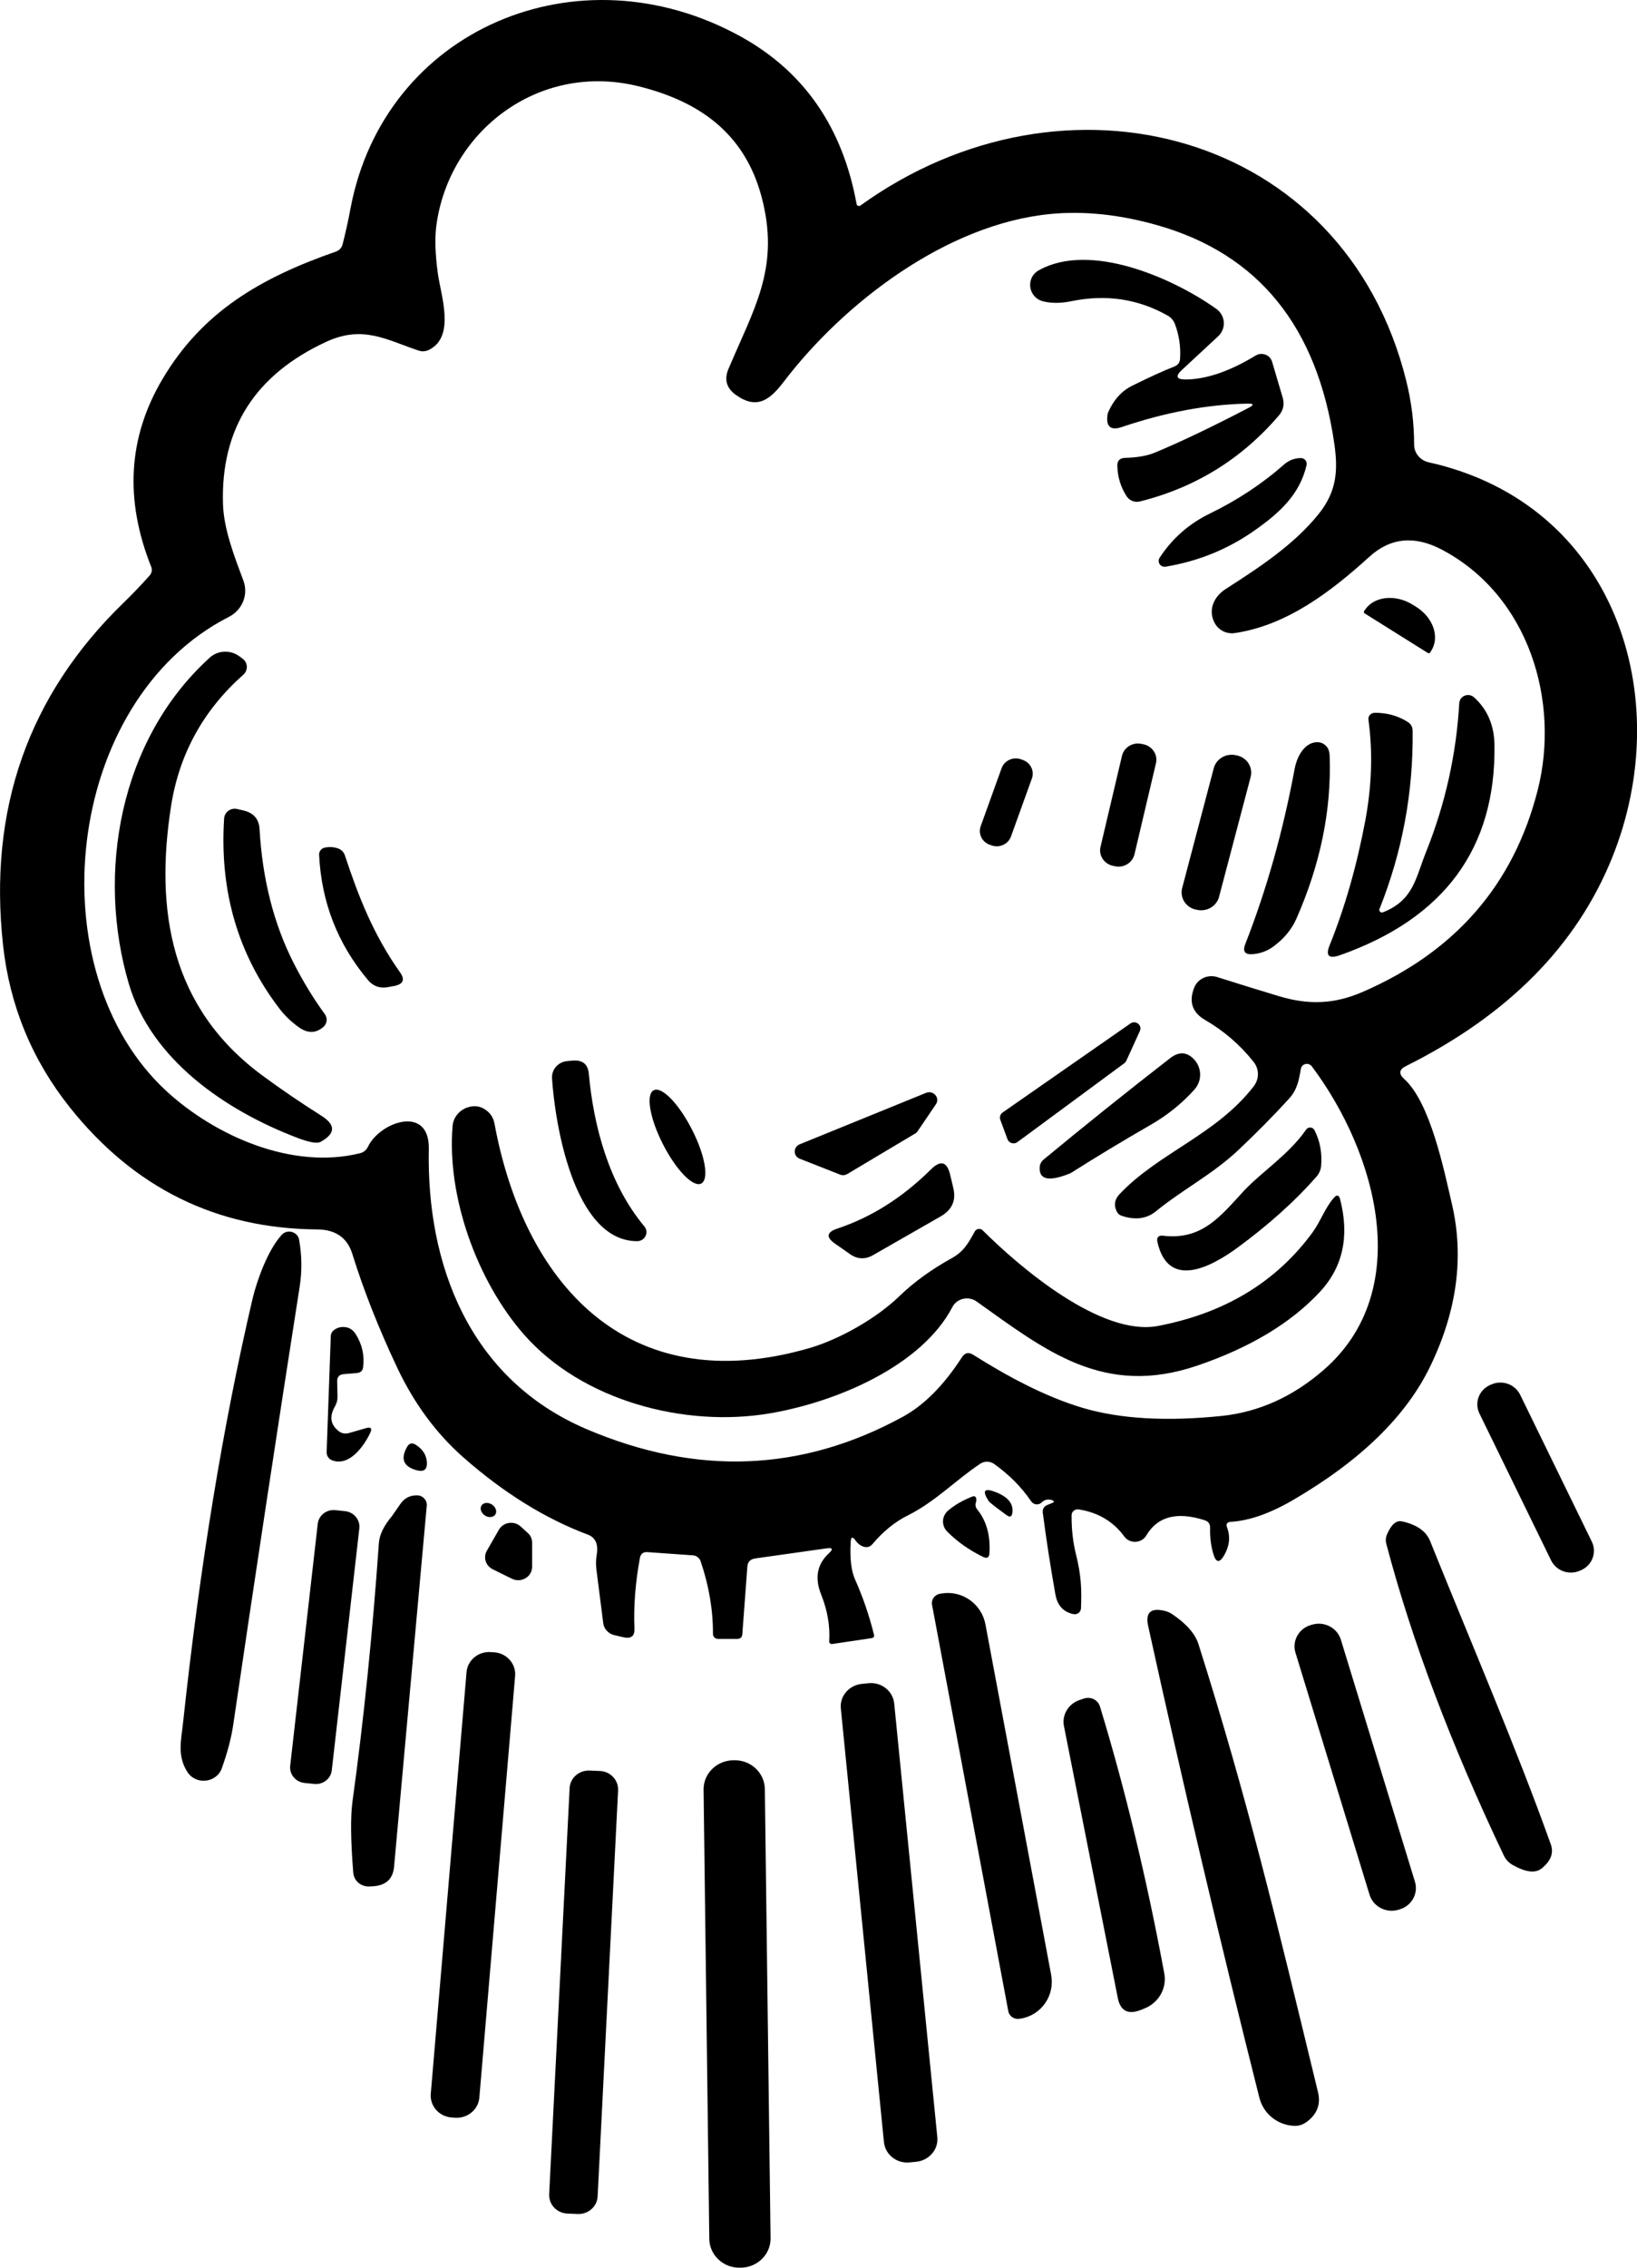 <svg width="130" height="180" viewBox="0 0 130 180" fill="none" xmlns="http://www.w3.org/2000/svg">
<g clip-path="url(#clip0_2096_575)">
<path d="M20.059 103.079C20.413 101.594 21.293 99.178 22.382 98.009C22.827 97.535 23.644 97.772 23.753 98.405C23.98 99.688 23.989 100.927 23.798 102.13C21.983 113.72 20.231 125.284 18.534 136.821C18.38 137.911 18.071 139.088 17.617 140.353C17.2 141.531 15.548 141.707 14.876 140.643C14.059 139.361 14.386 138.157 14.54 136.716C15.874 124.3 17.717 113.088 20.059 103.079Z" fill="black"/>
<path d="M26.775 109.643L26.802 110.847C26.811 111.128 26.739 111.392 26.593 111.647C26.149 112.429 26.239 113.07 26.875 113.58C27.12 113.782 27.401 113.834 27.719 113.747L29.035 113.369C29.462 113.246 29.58 113.369 29.389 113.764C28.899 114.775 27.773 116.4 26.403 115.926C26.113 115.829 25.931 115.557 25.94 115.258L26.267 106.102C26.267 105.856 26.376 105.663 26.584 105.531C26.857 105.346 27.165 105.294 27.501 105.355C27.819 105.417 28.073 105.61 28.264 105.926C28.763 106.726 28.953 107.587 28.835 108.527C28.799 108.808 28.636 108.958 28.345 108.984L27.311 109.072C26.948 109.098 26.766 109.292 26.775 109.643Z" fill="black"/>
<path d="M126.415 122.376C126.823 123.219 126.451 124.23 125.58 124.625L125.498 124.66C124.627 125.064 123.592 124.704 123.175 123.852L117.484 112.192C117.075 111.348 117.448 110.337 118.319 109.942L118.401 109.907C119.272 109.503 120.307 109.863 120.724 110.715L126.415 122.376Z" fill="black"/>
<path d="M32.339 114.828C32.502 114.555 32.72 114.502 33.001 114.669C33.564 115.021 33.864 115.487 33.9 116.058C33.936 116.646 33.664 116.866 33.074 116.699C32.03 116.409 31.785 115.785 32.339 114.828Z" fill="black"/>
<path d="M79.926 120.258C79.055 119.625 78.583 119.256 78.51 119.142C77.966 118.298 78.165 118.07 79.118 118.456C80.062 118.834 80.489 119.37 80.398 120.073C80.353 120.398 80.198 120.46 79.926 120.258Z" fill="black"/>
<path d="M31.776 119.405C32.094 118.922 32.548 118.685 33.129 118.694C33.582 118.702 33.927 119.08 33.891 119.511L31.295 148.165C31.213 149.123 30.669 149.641 29.68 149.72C29.571 149.729 29.471 149.729 29.371 149.738C28.699 149.79 28.109 149.307 28.055 148.657C27.846 146.082 27.828 144.193 27.991 142.998C28.881 136.557 29.58 129.721 30.088 122.49C30.133 121.822 30.478 121.11 31.123 120.346C31.177 120.275 31.395 119.959 31.776 119.405Z" fill="black"/>
<path d="M77.603 119.809C78.338 120.714 78.665 121.883 78.574 123.307C78.546 123.64 78.383 123.728 78.066 123.579C76.967 123.043 76.023 122.375 75.225 121.576C74.753 121.101 74.78 120.354 75.279 119.915C75.787 119.475 76.423 119.106 77.194 118.799C77.385 118.72 77.494 118.781 77.53 118.966C77.539 119.063 77.53 119.15 77.503 119.247C77.43 119.449 77.466 119.642 77.603 119.809Z" fill="black"/>
<path d="M39.328 120.232C39.155 120.46 38.774 120.486 38.483 120.275C38.193 120.073 38.084 119.722 38.248 119.485C38.411 119.256 38.801 119.23 39.092 119.441C39.382 119.643 39.491 119.994 39.328 120.232Z" fill="black"/>
<path d="M26.349 140.512C26.276 141.188 25.65 141.68 24.942 141.601L24.17 141.522C23.471 141.443 22.972 140.837 23.045 140.16L25.232 120.961C25.305 120.284 25.931 119.792 26.639 119.871L27.411 119.95C28.109 120.029 28.609 120.636 28.536 121.312L26.349 140.512Z" fill="black"/>
<path d="M113.563 122.305C116.803 130.345 120.406 138.71 123.156 146.399C123.401 147.093 123.156 147.726 122.421 148.314C121.922 148.71 121.16 148.613 120.125 148.033C119.807 147.849 119.562 147.585 119.417 147.269C115.215 138.438 112.111 130.196 110.096 122.56C110.023 122.305 110.041 122.033 110.15 121.787C110.486 121.005 110.885 120.662 111.33 120.759C112.501 121.013 113.245 121.532 113.563 122.305Z" fill="black"/>
<path d="M40.644 125.31L39.128 124.563C38.565 124.282 38.357 123.614 38.665 123.087L39.618 121.426C39.963 120.82 40.807 120.688 41.334 121.154L41.896 121.664C42.132 121.866 42.259 122.147 42.259 122.454V124.361C42.259 125.161 41.388 125.679 40.644 125.31Z" fill="black"/>
<path d="M74.017 127.384C73.936 126.98 74.217 126.584 74.644 126.505L74.761 126.488C76.386 126.206 77.947 127.296 78.256 128.93L83.475 156.75C83.783 158.384 82.712 159.939 81.097 160.221L80.979 160.238C80.552 160.317 80.144 160.045 80.071 159.632L74.017 127.384Z" fill="black"/>
<path d="M95.183 130.53C99.041 142.726 101.255 151.979 104.668 166.073C104.886 166.969 104.632 167.716 103.915 168.314C103.57 168.604 103.216 168.744 102.862 168.744C101.51 168.727 100.339 167.813 100.012 166.512C96.862 154.008 93.922 141.531 91.181 129.071C90.945 128.008 91.371 127.604 92.469 127.859C92.696 127.911 92.905 127.999 93.096 128.131C94.221 128.887 94.92 129.686 95.183 130.53Z" fill="black"/>
<path d="M112.365 149.36C112.655 150.3 112.102 151.293 111.13 151.565L111.04 151.592C110.068 151.873 109.052 151.337 108.761 150.397L102.88 131.189C102.59 130.248 103.143 129.255 104.114 128.983L104.205 128.957C105.176 128.675 106.193 129.211 106.483 130.152L112.365 149.36Z" fill="black"/>
<path d="M38.066 166.503C37.984 167.461 37.113 168.173 36.124 168.094L35.851 168.076C34.862 167.997 34.127 167.153 34.209 166.196L37.05 132.726C37.131 131.769 38.002 131.057 38.992 131.136L39.264 131.153C40.253 131.233 40.989 132.076 40.907 133.034L38.066 166.503Z" fill="black"/>
<path d="M74.435 169.631C74.535 170.615 73.79 171.485 72.765 171.591L72.22 171.643C71.204 171.74 70.296 171.02 70.196 170.027L66.774 135.617C66.674 134.633 67.419 133.763 68.444 133.658L68.989 133.605C70.005 133.508 70.913 134.229 71.013 135.222L74.435 169.631Z" fill="black"/>
<path d="M85.707 134.949L86.071 134.826C86.606 134.642 87.187 134.923 87.35 135.45C89.347 141.996 91.053 149.061 92.46 156.644C92.678 157.822 92.016 158.981 90.872 159.43L90.591 159.544C89.574 159.939 88.966 159.614 88.766 158.577L84.491 137.005C84.319 136.127 84.836 135.257 85.707 134.949Z" fill="black"/>
<path d="M61.193 177.663C61.211 178.937 60.149 179.983 58.833 180H58.742C57.426 180.018 56.346 178.99 56.328 177.716L55.874 142.058C55.856 140.784 56.917 139.738 58.234 139.721H58.324C59.64 139.703 60.721 140.731 60.739 142.006L61.193 177.663Z" fill="black"/>
<path d="M47.46 174.341C47.424 175.15 46.707 175.774 45.872 175.738L45.055 175.703C44.22 175.668 43.575 174.983 43.612 174.166L45.236 141.935C45.273 141.127 45.99 140.503 46.825 140.538L47.642 140.573C48.477 140.608 49.121 141.294 49.085 142.111L47.46 174.341Z" fill="black"/>
<path d="M113.454 36.694C112.782 36.545 112.301 35.965 112.301 35.297C112.301 33.592 112.092 31.905 111.675 30.227C106.746 10.386 84.546 4.622 68.326 16.317C68.208 16.396 68.045 16.335 68.027 16.203C66.92 10.114 63.852 5.676 58.824 2.9C45.944 -4.209 30.505 2.284 27.828 16.581C27.655 17.521 27.447 18.452 27.211 19.375C27.138 19.674 26.948 19.876 26.648 19.981C20.721 22.046 16.074 24.735 12.906 30.086C10.175 34.691 9.875 39.655 12.008 44.989C12.099 45.226 12.053 45.481 11.89 45.674C11.255 46.386 10.565 47.115 9.811 47.845C2.242 55.19 -0.944 64.258 0.245 75.049C0.781 79.855 2.55 84.143 5.564 87.922C10.656 94.301 17.191 97.526 25.187 97.587C26.648 97.596 27.583 98.246 27.982 99.538C28.863 102.376 30.043 105.381 31.54 108.553C32.883 111.4 34.635 113.773 36.786 115.671C40.008 118.509 43.321 120.556 46.707 121.822C47.07 121.953 47.333 122.27 47.397 122.648C47.442 122.885 47.433 123.14 47.387 123.403C47.324 123.781 47.315 124.168 47.36 124.563L47.905 128.834C47.959 129.299 48.313 129.677 48.785 129.791L49.511 129.958C50.119 130.099 50.41 129.87 50.383 129.264C50.31 127.507 50.455 125.635 50.818 123.658C50.882 123.333 51.081 123.175 51.417 123.201L55.021 123.456C55.302 123.474 55.547 123.658 55.638 123.922C56.3 125.864 56.627 127.788 56.618 129.704C56.618 129.914 56.8 130.09 57.017 130.09H58.533C58.796 130.09 58.932 129.967 58.951 129.712L59.35 124.352C59.377 123.974 59.586 123.764 59.976 123.702L65.64 122.902C66.121 122.832 66.184 122.964 65.83 123.289C64.886 124.159 64.678 125.249 65.213 126.575C65.712 127.832 65.93 129.071 65.849 130.292C65.84 130.415 65.957 130.512 66.085 130.494L69.216 130.029C69.379 130.002 69.443 129.914 69.406 129.756C69.034 128.254 68.535 126.786 67.9 125.363C67.6 124.686 67.482 123.702 67.555 122.41C67.573 121.98 67.709 121.936 67.954 122.296C68.109 122.516 68.308 122.674 68.553 122.762C68.844 122.858 69.089 122.797 69.288 122.56C70.151 121.54 71.086 120.785 72.084 120.293C74.29 119.186 75.842 117.525 77.838 116.189C78.174 115.961 78.628 115.97 78.955 116.207C80.144 117.059 81.124 118.043 81.895 119.177C82.086 119.449 82.476 119.493 82.712 119.265C82.948 119.036 83.221 118.975 83.538 119.071C83.747 119.15 83.747 119.229 83.538 119.309L83.193 119.449C82.903 119.563 82.776 119.774 82.812 120.082C83.085 122.182 83.42 124.343 83.811 126.549C83.965 127.436 84.446 127.955 85.245 128.122C85.544 128.183 85.826 127.972 85.844 127.674C85.907 126.127 85.862 125.046 85.444 123.359C85.208 122.419 85.09 121.391 85.099 120.275C85.099 119.985 85.363 119.766 85.662 119.809C87.214 120.055 88.421 120.776 89.284 121.962C89.728 122.56 90.654 122.516 91.035 121.874C91.925 120.372 93.459 119.968 95.646 120.662C95.964 120.758 96.109 120.969 96.1 121.294C96.082 122.024 96.163 122.7 96.354 123.342C96.563 124.054 96.853 124.089 97.225 123.438C97.643 122.7 97.716 121.971 97.452 121.259C97.334 120.969 97.443 120.811 97.761 120.794C99.222 120.706 100.865 120.126 102.689 119.063C108.072 115.926 111.711 112.367 113.608 108.395C115.705 104.028 116.277 99.758 115.305 95.584C114.679 92.904 113.59 87.509 111.512 85.646C111.058 85.233 111.103 84.89 111.657 84.618C119.744 80.585 125.199 75.075 128.021 68.09C133.177 55.349 128.275 39.989 113.454 36.694ZM122.122 62.686C120.216 70.216 115.56 75.567 108.162 78.757C105.957 79.697 103.942 79.794 101.537 79.064C99.912 78.572 98.278 78.072 96.654 77.553C95.918 77.325 95.12 77.685 94.838 78.388C94.394 79.504 94.675 80.365 95.701 80.963C97.18 81.815 98.469 82.922 99.549 84.284C100.003 84.846 100.012 85.628 99.576 86.208C96.617 90.066 91.997 91.507 88.902 94.793C88.512 95.206 88.439 95.663 88.685 96.164C88.766 96.331 88.893 96.445 89.084 96.507C90.164 96.867 91.072 96.744 91.807 96.138C93.949 94.398 96.272 93.229 98.333 91.296C99.721 89.987 101.056 88.642 102.335 87.245C103.025 86.498 103.143 85.769 103.307 84.838C103.379 84.424 103.924 84.302 104.178 84.644C109.315 91.489 112.374 102.411 105.14 108.72C102.68 110.864 99.966 112.086 97.008 112.393C92.633 112.841 88.957 112.631 85.98 111.752C82.948 110.847 79.944 109.212 77.294 107.543C76.931 107.306 76.631 107.367 76.395 107.727C74.952 109.959 73.382 111.541 71.685 112.464C63.67 116.839 55.302 117.165 46.561 113.43C37.258 109.45 33.864 100.364 34.054 91.208C34.127 87.649 30.16 89.038 29.217 91.032C29.09 91.296 28.881 91.463 28.581 91.542C23.19 92.869 17.127 90.171 13.279 86.665C2.823 77.114 5.092 55.639 18.171 48.969C19.242 48.425 19.741 47.203 19.332 46.096C18.625 44.198 17.771 42.028 17.708 40.007C17.526 34.032 20.258 29.744 25.904 27.134C28.826 25.781 30.687 26.976 33.246 27.828C33.537 27.925 33.818 27.898 34.091 27.758C36.187 26.686 34.998 23.426 34.762 21.651C34.563 20.157 34.526 18.927 34.644 17.969C35.606 10.483 42.713 4.903 50.655 6.836C55.892 8.119 59.395 10.896 60.602 16.115C61.837 21.413 59.858 24.533 57.852 29.278C57.489 30.13 57.698 30.833 58.47 31.369C60.158 32.555 61.183 31.694 62.264 30.271C67.038 24.023 75.188 17.776 83.429 16.985C86.107 16.73 88.939 17.029 91.925 17.881C99.93 20.157 104.604 25.921 105.957 35.183C106.274 37.344 106.156 39.014 104.713 40.806C102.762 43.24 99.966 45.068 97.334 46.755C96.354 47.379 95.891 48.504 96.508 49.532C96.826 50.05 97.434 50.34 98.051 50.252C102.199 49.646 105.712 46.948 108.743 44.198C110.413 42.678 112.328 42.485 114.498 43.627C121.432 47.282 123.892 55.674 122.122 62.686Z" fill="black"/>
<path d="M99.086 32.037C95.918 32.099 92.587 32.714 89.102 33.891C88.231 34.19 87.841 33.891 87.94 33.004C87.949 32.898 87.968 32.802 88.013 32.705C88.449 31.721 89.084 31.027 89.919 30.614C91.353 29.902 92.469 29.401 93.259 29.094C93.54 28.98 93.695 28.777 93.713 28.479C93.776 27.503 93.631 26.581 93.295 25.693C93.186 25.421 92.996 25.201 92.733 25.052C90.382 23.725 87.841 23.347 85.118 23.901C84.283 24.076 83.529 24.085 82.867 23.927C81.65 23.637 81.415 22.055 82.504 21.449C86.579 19.182 93.132 22.055 96.59 24.516C97.325 25.043 97.398 26.08 96.735 26.695L93.876 29.349C93.305 29.876 93.413 30.131 94.203 30.122C95.837 30.095 97.67 29.463 99.712 28.224C100.202 27.925 100.856 28.162 101.019 28.707L101.863 31.563C102.018 32.09 101.918 32.565 101.555 32.986C98.605 36.431 94.92 38.707 90.518 39.805C90.119 39.902 89.71 39.743 89.483 39.41C89.011 38.698 88.757 37.889 88.73 36.984C88.721 36.563 88.93 36.352 89.365 36.343C90.309 36.317 91.072 36.185 91.662 35.947C93.722 35.095 96.227 33.9 99.177 32.362C99.603 32.143 99.567 32.029 99.086 32.037Z" fill="black"/>
<path d="M96.082 40.762C98.269 39.699 100.239 38.399 101.972 36.87C102.354 36.536 102.789 36.369 103.289 36.36C103.597 36.351 103.824 36.624 103.76 36.914C103.225 39.251 101.6 40.727 99.603 42.124C97.498 43.6 95.156 44.55 92.569 44.98C92.161 45.05 91.871 44.62 92.088 44.277C93.078 42.757 94.403 41.58 96.082 40.762Z" fill="black"/>
<path d="M108.371 48.688C108.308 48.644 108.29 48.565 108.326 48.504L108.398 48.407C109.116 47.326 110.822 47.142 112.192 48.003L112.465 48.17C113.835 49.031 114.362 50.604 113.636 51.693L113.572 51.79C113.536 51.851 113.445 51.869 113.381 51.825L108.371 48.688Z" fill="black"/>
<path d="M18.979 52.071L19.251 52.273C19.687 52.581 19.723 53.196 19.323 53.556C16.138 56.377 14.223 59.865 13.578 64.021C12.299 72.281 13.542 79.987 20.83 85.365C22.346 86.481 23.907 87.544 25.523 88.563C26.675 89.293 26.648 89.978 25.459 90.637C25.187 90.786 24.579 90.681 23.644 90.329C17.835 88.124 12.017 84.073 10.238 78.116C7.651 69.381 9.448 58.732 16.664 52.194C17.299 51.623 18.271 51.57 18.979 52.071Z" fill="black"/>
<path d="M109.832 72.413C112.247 71.455 112.41 69.724 113.245 67.633C114.77 63.828 115.65 59.892 115.886 55.806C115.923 55.235 116.621 54.962 117.057 55.349C118.119 56.307 118.655 57.563 118.682 59.119C118.8 67.326 114.706 72.896 106.402 75.823C105.521 76.13 105.249 75.866 105.594 75.023C106.801 72.035 107.745 68.731 108.426 65.12C108.943 62.335 109.025 59.663 108.671 57.124C108.634 56.834 108.861 56.588 109.161 56.579C110.15 56.57 111.021 56.816 111.784 57.3C112.047 57.467 112.174 57.695 112.183 58.003C112.238 62.914 111.357 67.633 109.551 72.15C109.478 72.317 109.66 72.484 109.832 72.413Z" fill="black"/>
<path d="M102.944 72.94C102.571 73.775 101.972 74.504 101.128 75.128C100.665 75.471 100.139 75.673 99.54 75.734C98.868 75.805 98.65 75.532 98.896 74.926C100.593 70.594 101.9 65.954 102.817 60.999C102.962 60.217 103.443 59.171 104.296 58.951C104.695 58.855 105.031 58.934 105.294 59.197C105.485 59.373 105.585 59.654 105.594 60.032C105.739 64.294 104.859 68.599 102.944 72.94Z" fill="black"/>
<path d="M90.092 67.817C89.928 68.485 89.238 68.916 88.54 68.757L88.367 68.722C87.668 68.564 87.233 67.888 87.396 67.22L89.102 59.988C89.266 59.32 89.955 58.89 90.654 59.048L90.827 59.083C91.526 59.241 91.961 59.918 91.798 60.586L90.092 67.817Z" fill="black"/>
<path d="M96.808 71.192C96.608 71.947 95.809 72.404 95.029 72.211L94.938 72.193C94.149 72.009 93.677 71.235 93.885 70.471L96.39 60.972C96.59 60.217 97.389 59.76 98.169 59.953L98.26 59.971C99.05 60.155 99.522 60.928 99.313 61.693L96.808 71.192Z" fill="black"/>
<path d="M80.28 66.412C80.062 67 79.391 67.317 78.773 67.115L78.601 67.053C77.993 66.842 77.666 66.192 77.875 65.594L79.545 60.964C79.763 60.375 80.434 60.059 81.052 60.261L81.224 60.322C81.832 60.533 82.159 61.183 81.95 61.781L80.28 66.412Z" fill="black"/>
<path d="M23.317 76.438C24.07 77.914 24.896 79.267 25.795 80.497C26.031 80.822 25.976 81.262 25.668 81.525C25.069 82.035 24.424 82.035 23.725 81.534C23.135 81.112 22.627 80.629 22.21 80.084C18.897 75.77 17.426 70.726 17.799 64.962C17.835 64.452 18.325 64.101 18.833 64.215L19.323 64.329C20.131 64.514 20.567 65.006 20.612 65.805C20.839 69.786 21.738 73.327 23.317 76.438Z" fill="black"/>
<path d="M27.383 67.879C28.473 71.183 29.662 74.205 31.758 77.167C32.185 77.755 32.03 78.124 31.295 78.265L30.814 78.353C30.179 78.476 29.652 78.291 29.235 77.808C26.821 74.944 25.523 71.622 25.341 67.844C25.332 67.571 25.523 67.334 25.795 67.281C26.176 67.202 26.539 67.229 26.884 67.36C27.12 67.457 27.302 67.642 27.383 67.879Z" fill="black"/>
<path d="M89.293 84.39L80.797 90.655C80.525 90.857 80.126 90.743 80.008 90.426L79.436 88.88C79.363 88.669 79.436 88.44 79.617 88.308L89.765 81.244C90.182 80.945 90.736 81.376 90.518 81.841L89.447 84.196C89.411 84.267 89.356 84.337 89.293 84.39Z" fill="black"/>
<path d="M91.29 89.336C89.12 90.584 87.069 91.823 85.145 93.044C85.054 93.106 84.963 93.15 84.864 93.185C83.257 93.809 82.495 93.624 82.567 92.623C82.585 92.394 82.703 92.183 82.885 92.034C86.189 89.301 89.538 86.621 92.923 83.994C93.604 83.467 94.23 83.484 94.793 84.055C95.456 84.732 95.483 85.787 94.847 86.49C93.858 87.597 92.678 88.546 91.29 89.336Z" fill="black"/>
<path d="M46.761 85.242C47.142 89.381 48.34 93.95 51.172 97.35C51.563 97.816 51.218 98.519 50.6 98.519C45.5 98.519 44.047 88.941 43.839 85.593C43.793 84.891 44.329 84.284 45.055 84.223L45.463 84.188C46.262 84.117 46.698 84.469 46.761 85.242Z" fill="black"/>
<path d="M55.674 93.95C55.03 94.257 53.668 92.843 52.633 90.795C51.59 88.748 51.272 86.841 51.925 86.534C52.57 86.226 53.931 87.641 54.966 89.688C56.01 91.736 56.328 93.642 55.674 93.95Z" fill="black"/>
<path d="M72.656 89.987L67.292 93.185C67.119 93.291 66.91 93.308 66.72 93.238L63.507 91.973C62.98 91.762 62.98 91.05 63.507 90.83L73.545 86.744C74.126 86.516 74.671 87.149 74.326 87.649L72.865 89.802C72.81 89.881 72.747 89.943 72.665 89.987H72.656Z" fill="black"/>
<path d="M61.102 112.192C54.358 113.325 46.244 111.19 41.624 105.944C37.876 101.682 35.47 94.96 35.942 89.372C35.997 88.713 36.45 88.142 37.095 87.913C37.667 87.711 38.193 87.79 38.665 88.168C38.983 88.423 39.182 88.748 39.264 89.161C41.57 101.682 49.657 111.199 64.215 107.025C66.593 106.348 69.57 104.679 71.412 102.895C72.583 101.761 73.981 100.751 75.606 99.855C76.568 99.319 76.931 98.616 77.412 97.746C77.539 97.517 77.857 97.474 78.038 97.658C80.97 100.584 87.441 106.102 91.952 105.25C97.262 104.239 101.364 101.753 104.251 97.799C104.859 96.964 105.258 95.813 105.939 95.066C106.166 94.811 106.329 94.846 106.42 95.18C107.182 98.124 106.647 100.584 104.804 102.561C102.499 105.03 99.259 106.972 95.084 108.396C87.668 110.917 83.085 107.245 77.557 103.308C76.913 102.851 75.996 103.053 75.633 103.747C73.21 108.387 66.511 111.278 61.102 112.192Z" fill="black"/>
<path d="M91.916 98.589C91.834 98.211 91.988 98.044 92.379 98.088C95.501 98.457 96.971 96.471 98.787 94.521C100.221 92.992 102.353 91.647 103.724 89.662C103.887 89.424 104.26 89.451 104.387 89.706C104.831 90.575 105.004 91.524 104.913 92.561C104.886 92.869 104.75 93.168 104.541 93.405C102.825 95.356 100.72 97.245 98.233 99.064C96.318 100.461 92.787 102.464 91.916 98.589Z" fill="black"/>
<path d="M66.502 97.517C69.198 96.621 71.676 95.057 73.936 92.816C74.698 92.069 75.206 92.201 75.451 93.229L75.706 94.301C75.942 95.285 75.606 96.032 74.707 96.55L69.334 99.626C68.708 99.986 68.091 99.96 67.501 99.547L66.321 98.721C65.576 98.203 65.64 97.807 66.502 97.517Z" fill="black"/>
</g>
<defs>
<clipPath id="clip0_2096_575">
<rect width="130" height="180" fill="white"/>
</clipPath>
</defs>
</svg>
